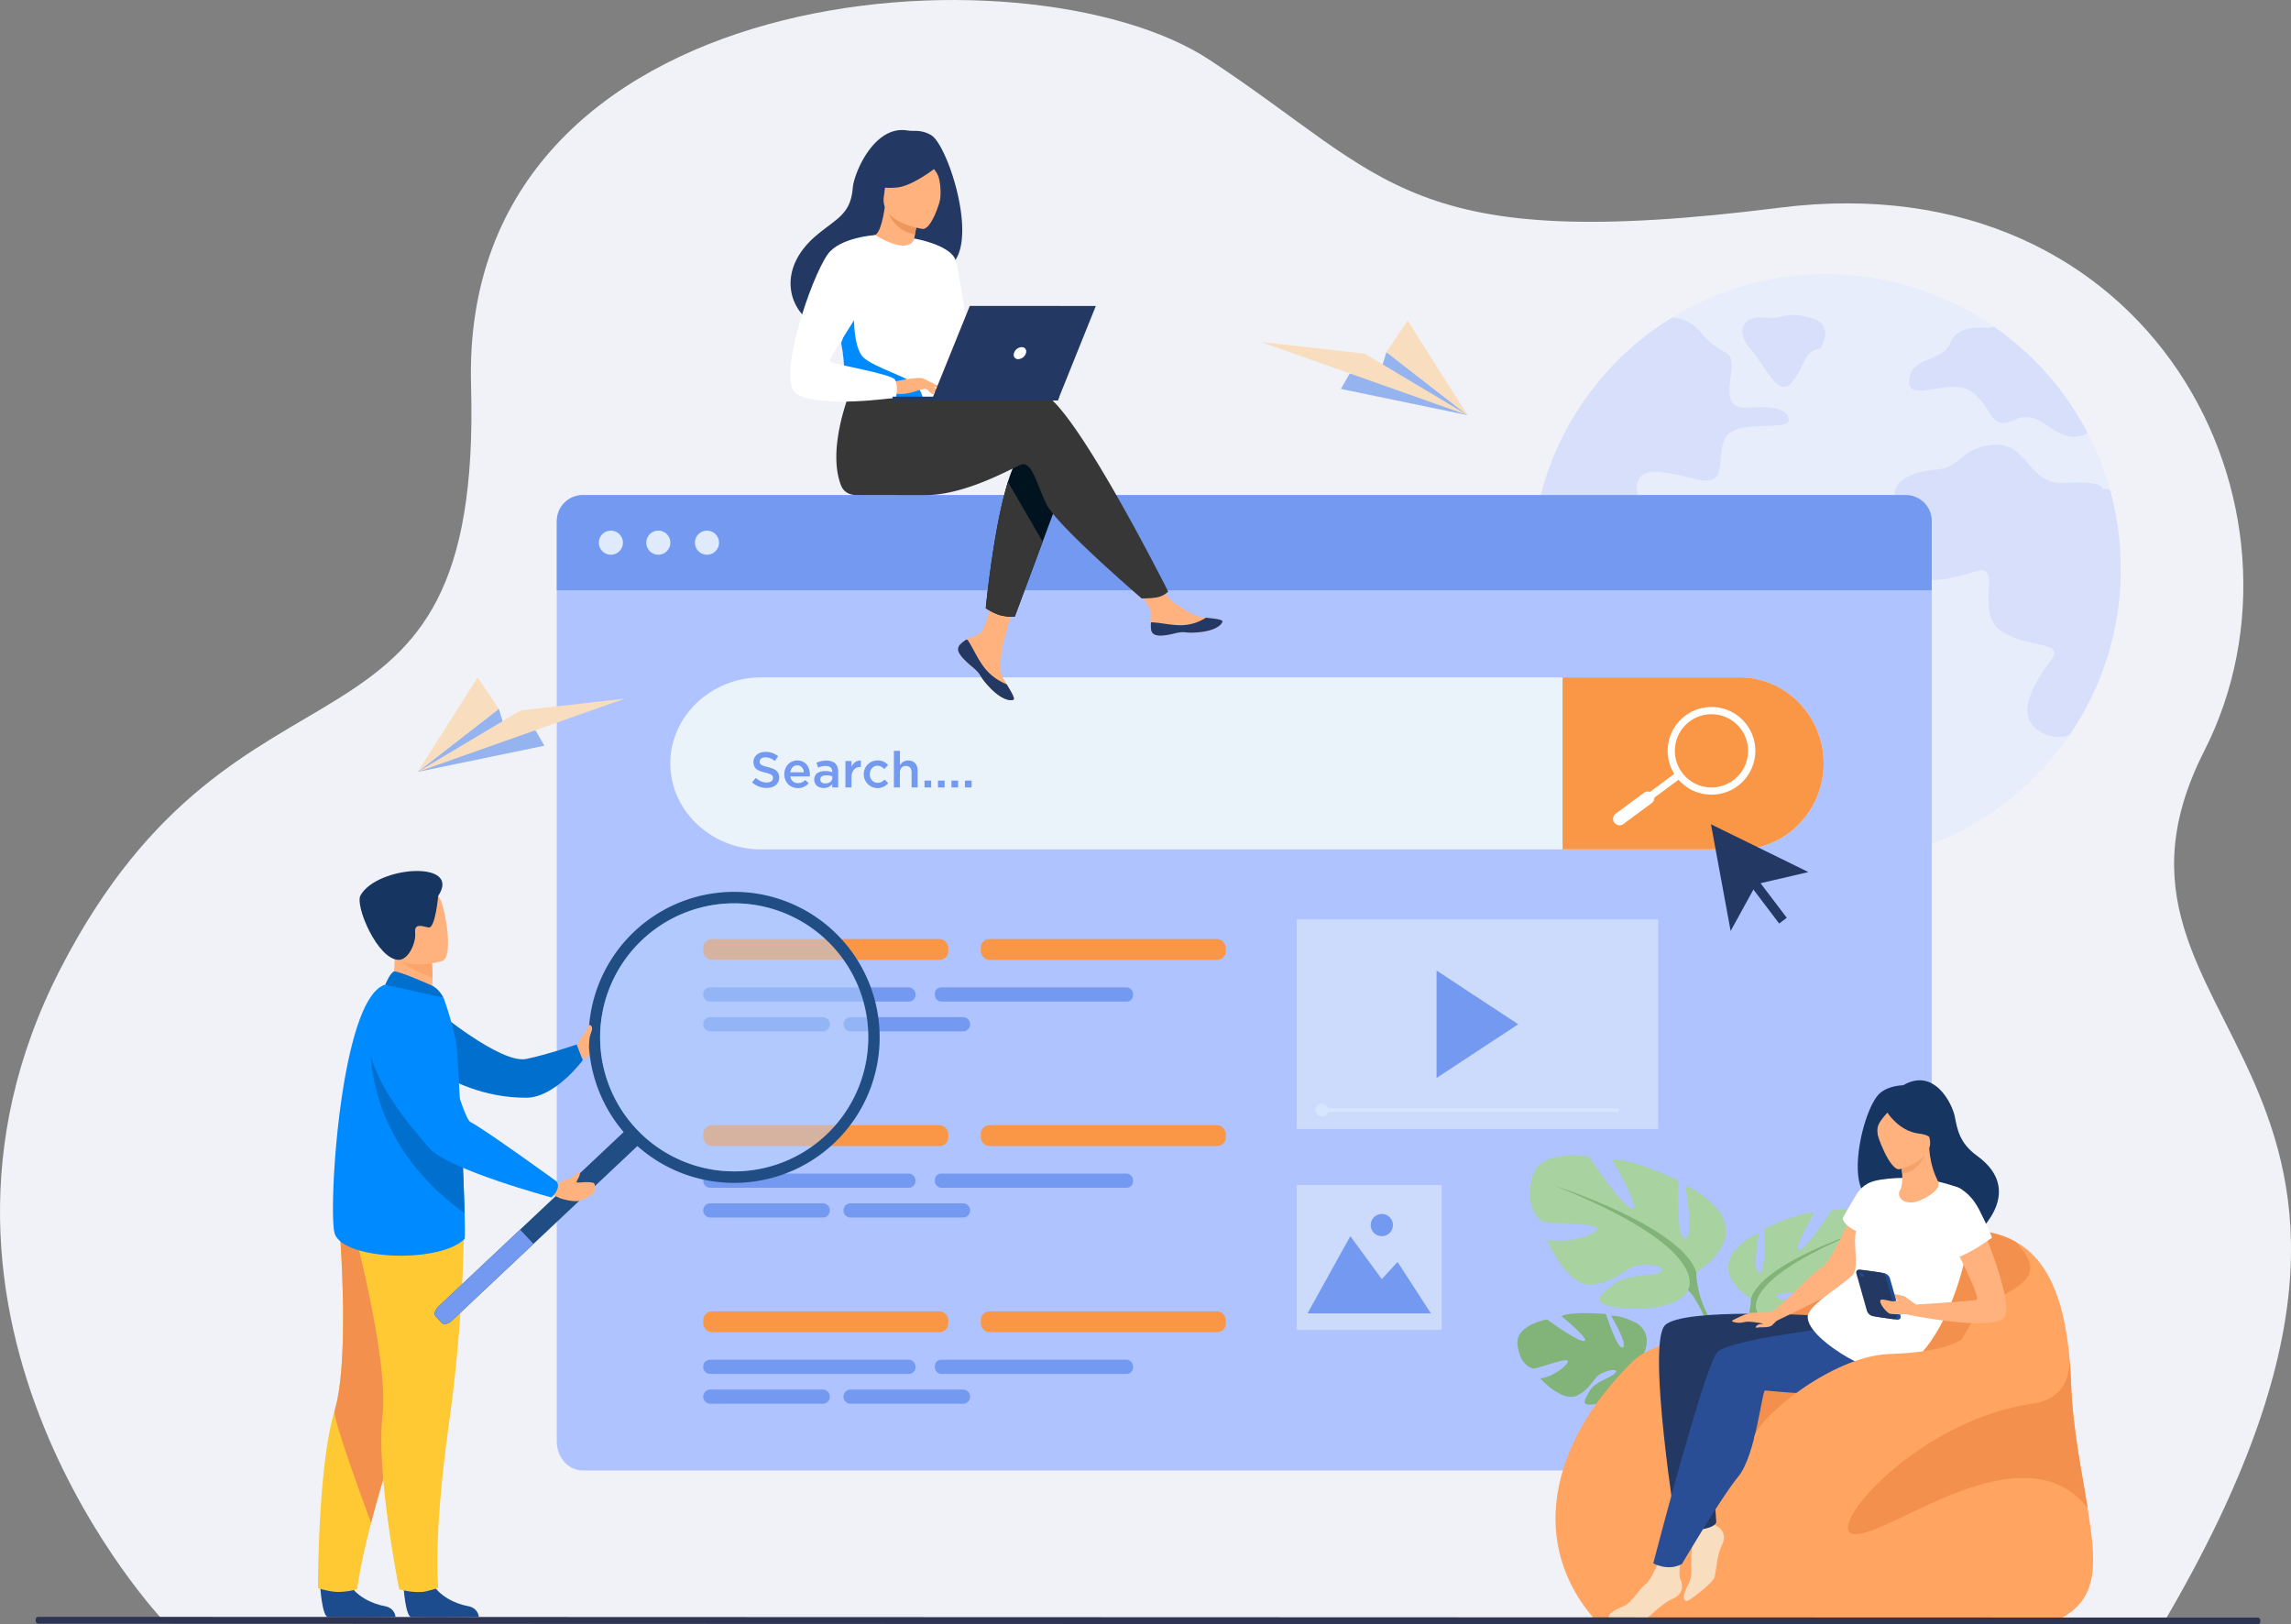 <svg id="_лой_1" data-name="‘лой_1" xmlns="http://www.w3.org/2000/svg" viewBox="0 0 2408.13 1707.29"><rect x="0" y="0" width="2408.13" height="1707.29" fill="#808080" stroke="none"/><defs><style>.cls-1{fill:#f1f2f7;}.cls-2{opacity:0.4;}.cls-3{fill:#d7e5ff;}.cls-4{fill:#aec3ff;}.cls-5{fill:#739af0;}.cls-6{fill:#dfebfd;}.cls-7,.cls-8{fill:#ebf3fa;}.cls-24,.cls-7{opacity:0.5;}.cls-9{fill:#f99746;}.cls-10{fill:#fff;}.cls-11{fill:#ffb27d;}.cls-12{fill:#233862;}.cls-13{fill:#00131f;}.cls-14{fill:#363736;}.cls-15{fill:#ed975d;}.cls-16{fill:#008aff;}.cls-17{fill:#006fce;}.cls-18{fill:#1c4b8e;}.cls-19{fill:#ffc933;}.cls-20{fill:#f4904d;}.cls-21{fill:#fca56b;}.cls-22{fill:#163560;}.cls-23{fill:#1f4d84;}.cls-25{fill:#b3cff9;}.cls-26{fill:#82b378;}.cls-27{fill:#a8d29f;}.cls-28{fill:#ffa561;}.cls-29{fill:#f9ddbf;}.cls-30{fill:#2a4e96;}.cls-31{fill:#f4a269;}.cls-32{fill:#1f4a91;}.cls-33{fill:#2e3552;}.cls-34{fill:#95b3ef;}</style></defs><title>SEO</title><path class="cls-1" d="M354.73,1822.58s-297.79-314.37-108.14-684,444.12-183.65,431.95-614S1264.09,57.4,1454.3,182.25s207,205.26,599.76,155.67,575.44,316.71,446.36,570.87c-150.77,296.86,303.39,325.62-41.7,914.53Z" transform="translate(-183.41 -119.63)"/><g class="cls-2"><path class="cls-3" d="M2412.54,717.56a311.88,311.88,0,0,1-5,55.79,308,308,0,0,1-48.88,118.82c-55.77,81.57-149.54,135.1-255.81,135.1-126.42,0-235.15-75.73-283.27-184.32a305.5,305.5,0,0,1-15.78-44.54,312,312,0,0,1-3.64-146.75c0-.25.1-.48.15-.73a310.39,310.39,0,0,1,120.89-184.24c6.36-4.62,12.93-9,19.65-13.13a308,308,0,0,1,162-45.72q11.8,0,23.4.88a307.82,307.82,0,0,1,153.39,54.52h0A310.76,310.76,0,0,1,2364.6,552q7.11,11.24,13.29,23.1a308.48,308.48,0,0,1,34.65,142.51Z" transform="translate(-183.41 -119.63)"/><path class="cls-4" d="M1997.61,578.92c-12.36,19.58,5.16,53.57-31.91,44.3s-59.74-13.4-61.8,7.2,27.81,20.6,27.81,42.23-13.4,28.78-34,18.51-26.52-25.21-50.47-15.94-37.85,3.09-43.26-15.45a26.92,26.92,0,0,0-3.84-8.11c0-.25.1-.48.15-.73a310.39,310.39,0,0,1,120.89-184.24c6.36-4.62,12.93-9,19.65-13.13,9.65.35,21.2,4,31,16.19,21.62,26.79,36,13.39,30.89,44.29s3.09,35,20.6,34,38.11-1,40.16,12.36S2010,559.35,1997.61,578.92Z" transform="translate(-183.41 -119.63)"/><path class="cls-4" d="M2125.84,764.31s-27.29,8.75-34.5-10.3,1-23.17-23.17-28.84-26.27-22.14-41.72-20.08-7.72,8.24-25.74,21.63-34.51,7.21-34,31.92,27.29,28.59,32.7,44.81-3.86,23.17,7.72,35.53,33.22,6.95,23.18,23.94-25.49,30.13-17.77,56.39,2.32,27.81,15.45,46.35,38.62,24.72,42.48,12.36-17.76-28.58-10.81-40.94,18.54-3.86,23.17-22.4,23.43-18.54,25-31.41-22.66-32.45-13.39-40.69,27.81,14.94,42.23-5.66,4.63-37.08,19.56-56.65S2136.14,753,2125.84,764.31Z" transform="translate(-183.41 -119.63)"/><path class="cls-4" d="M2412.54,717.56a311.88,311.88,0,0,1-5,55.79,308,308,0,0,1-48.88,118.82,35.39,35.39,0,0,1-24.76-.67c-38.62-15.45-10-57.16,5.41-78s-24-11.58-52.53-30.89,3.09-71.07-26.26-62.57-64.89,19.31-81.88-9.27,15.45-33.22.77-57.16,8.5-37.85,37.85-40.17,25.49-23.17,61.8-26.26,35.53,43.26,75.7,40.17,38.36,6.18,38.36,6.18a18.59,18.59,0,0,1,8.38,1.76A310.18,310.18,0,0,1,2412.54,717.56Z" transform="translate(-183.41 -119.63)"/><path class="cls-4" d="M2377.89,575.05c-33.4,16.25-46.81-27.95-75.36-14.66-28.78,13.39-23.75-12.36-46.4-28.85s-68,13.4-65.92-12.36,36.05-18.54,43.26-39.13,40.17-15.45,40.17-15.45a22.55,22.55,0,0,1,6-1.36h0A310.76,310.76,0,0,1,2364.6,552Q2371.71,563.19,2377.89,575.05Z" transform="translate(-183.41 -119.63)"/><path class="cls-4" d="M2096.49,486.23s17.51-25.26-10.3-32.72-27.29,2.31-48.92,0-30.13,14.44-13.91,32.72,29.36,53.36,44,34.66S2079.24,488,2096.49,486.23Z" transform="translate(-183.41 -119.63)"/></g><path class="cls-4" d="M2213.92,670.58v964c0,16.86-12.17,30.54-27.19,30.54H795.83c-15,0-27.18-13.68-27.18-30.54v-964c0-16.88,12.17-30.55,27.18-30.55h1390.9C2201.75,640,2213.92,653.7,2213.92,670.58Z" transform="translate(-183.41 -119.63)"/><path class="cls-5" d="M2213.92,667.22V740H768.65V667.22A27.18,27.18,0,0,1,795.83,640h1390.9A27.18,27.18,0,0,1,2213.92,667.22Z" transform="translate(-183.41 -119.63)"/><path class="cls-6" d="M812.86,690a12.66,12.66,0,1,1,12.65,12.66A12.65,12.65,0,0,1,812.86,690Z" transform="translate(-183.41 -119.63)"/><path class="cls-6" d="M862.73,690a12.66,12.66,0,1,1,12.66,12.66A12.66,12.66,0,0,1,862.73,690Z" transform="translate(-183.41 -119.63)"/><path class="cls-6" d="M913.86,690a12.66,12.66,0,1,1,12.66,12.66A12.66,12.66,0,0,1,913.86,690Z" transform="translate(-183.41 -119.63)"/><rect class="cls-7" x="1362.9" y="1245.41" width="152.43" height="152.43"/><polygon class="cls-5" points="1374.35 1380.43 1419.37 1299.26 1452.48 1344.41 1469.01 1326.34 1504.04 1380.43 1374.35 1380.43"/><path class="cls-5" d="M1624.24,1407.23a11.65,11.65,0,1,1,11.65,11.65A11.66,11.66,0,0,1,1624.24,1407.23Z" transform="translate(-183.41 -119.63)"/><rect class="cls-7" x="1362.9" y="966.38" width="380.06" height="220.29"/><polygon class="cls-5" points="1510.04 1020.09 1510.04 1132.96 1595.81 1076.53 1510.04 1020.09"/><path class="cls-8" d="M2100.25,922a91.2,91.2,0,0,1-25.93,63.85,87,87,0,0,1-62.35,26.54H983.49C931,1012.38,888,971.71,888,922c0-24.85,10.73-47.45,28-63.83a97.83,97.83,0,0,1,67.41-26.55H2012C2060.53,831.61,2100.25,872.28,2100.25,922Z" transform="translate(-183.41 -119.63)"/><path class="cls-9" d="M2100.25,922a91.2,91.2,0,0,1-25.93,63.85,87,87,0,0,1-62.35,26.54H1825.86V831.61H2012C2060.53,831.61,2100.25,872.28,2100.25,922Z" transform="translate(-183.41 -119.63)"/><path class="cls-10" d="M1982.46,954.85a47.33,47.33,0,0,1-6.9-.51A46.07,46.07,0,0,1,1955,871.75h0a46.07,46.07,0,1,1,27.51,83.1Zm-23-77a38.48,38.48,0,1,0,53.82,8,38.52,38.52,0,0,0-53.82-8Z" transform="translate(-183.41 -119.63)"/><rect class="cls-10" x="1919.33" y="921.2" width="7.59" height="62.87" transform="translate(1361.27 -1279.5) rotate(53.49)"/><path class="cls-10" d="M1880.3,984.33h0a6.77,6.77,0,0,1,1.41-9.47l29.76-22a6.77,6.77,0,0,1,9.48,1.41h0a6.78,6.78,0,0,1-1.42,9.48l-29.75,22A6.78,6.78,0,0,1,1880.3,984.33Z" transform="translate(-183.41 -119.63)"/><path class="cls-11" d="M1192.25,797.43a6.86,6.86,0,0,0-1.23,7.36.06.06,0,0,0,0,0c1.78,4.91,7.65,10.39,14.46,15.87.87.7,1.65,1.34,2.32,1.93l.52.47.4.36c6.36,5.86,4,7.21,15.38,19.1,13,13.55,22,13.8,24.53,12.57,2.16-1-2.22-8.24-7.08-16.32l-.7-1.18c-.65-1.07-1.29-2.16-1.93-3.24-5.69-9.72-4.23-14.28-2.87-28.75,1.1-11.75,18.31-65.66,18.31-65.66l-25-4.31s-7.53,42.93-15.81,49.54c-4.43,3.52-9.38,3.56-13.64,6.18l-.88.55A32.8,32.8,0,0,0,1192.25,797.43Z" transform="translate(-183.41 -119.63)"/><path class="cls-12" d="M1192.25,797.43a6.86,6.86,0,0,0-1.23,7.36.06.06,0,0,0,0,0c2.18,4.9,7.9,10.36,14.48,15.82.87.71,1.62,1.37,2.3,2l.52.47.4.36c6.36,5.86,4,7.21,15.38,19.1,13,13.55,22,13.8,24.53,12.57,2.16-1-2.22-8.24-7.08-16.32a55.57,55.57,0,0,1-23.2-17.11c-7.55-9.64-12.68-21.93-17.82-29.48l-1.46-.28A32.8,32.8,0,0,0,1192.25,797.43Z" transform="translate(-183.41 -119.63)"/><path class="cls-11" d="M1393.46,781.91c1.54,7.71,12.52,6.43,24.79,3.43s9.35.57,26.81-1.36,22.75-8.43,23.28-11c.48-2.3-8.15-3.11-17.4-4.18l-3.5-.42c-10.45-1.32-18.09-8.06-27.58-13.6-9-5.25-22.39-26.62-22.39-26.62l-24,1.89s12.56,19.09,17.42,27.39c2.85,4.88,2.7,11.33,2.34,16.31A31.21,31.21,0,0,0,1393.46,781.91Z" transform="translate(-183.41 -119.63)"/><path class="cls-12" d="M1418.25,785.34c12.27-3,9.35.57,26.81-1.36s22.75-8.43,23.28-11c.48-2.3-8.15-3.11-17.4-4.18l-.08.17a49.3,49.3,0,0,1-25,7.77c-11.84.28-24.39-3.12-32.57-3a31.21,31.21,0,0,0,.18,8.19C1395,789.62,1406,788.34,1418.25,785.34Z" transform="translate(-183.41 -119.63)"/><path class="cls-13" d="M1301.76,628.79,1279.36,689l-29.25,78.63a47.31,47.31,0,0,1-15.52-1.43c-7-2-15-7.31-15-7.31s8.14-84.43,23.3-132.9c3.88-12.44,8.23-22.5,13-28.16C1279.38,570.12,1301.76,628.79,1301.76,628.79Z" transform="translate(-183.41 -119.63)"/><path class="cls-14" d="M1279,533.13c-12.74-4.11-46-.08-82,6.44a24.48,24.48,0,0,1-25.25-11.41h0L1081,521s-30,66.39-13.59,108.71c2.41,6.21,7.7,10.1,15.86,10.23h0s54.83.1,72.37.1c45.12,0,95.51-31,102-32.29,10.67-2.13,14.93,19.21,25.59,41.61s100.23,99.24,100.23,99.24,13.77.14,19.46-2c6.12-2.29,8.36-5.27,8.36-5.27S1312.1,543.81,1279,533.13Z" transform="translate(-183.41 -119.63)"/><path class="cls-12" d="M1162.2,261.69a32.15,32.15,0,0,0-17.33-4.52,47.84,47.84,0,0,1-8.37-.51c-34.63-5.09-55.5,45.21-56.73,60.41-2.25,27.9-17,32.15-37.8,49.62-41.68,35-29.47,75.75-6.7,90.89,13.67,9.08,37.77,0,37.77,0,.34.24,65.9-36.62,98.22-54.4C1219.7,396.32,1181.66,273.28,1162.2,261.69Z" transform="translate(-183.41 -119.63)"/><path class="cls-11" d="M1144.18,388c.15.09-15.9,5.56-26.62.81-10.09-4.47-17.73-21.07-17.58-21.08,4.59-.21,9.63-4.22,13.52-30.55l2,.7,32.86,11.84s-2.39,10.54-3.93,20.58C1143.09,378.77,1142.39,386.84,1144.18,388Z" transform="translate(-183.41 -119.63)"/><path class="cls-15" d="M1148.32,349.76s-1.32,5.69-3.23,16.31c-18.88-3.4-27-17.94-29.63-28.15Z" transform="translate(-183.41 -119.63)"/><path class="cls-11" d="M1153.21,360.23s-45-6.06-40.77-34,1.23-47.54,30.11-44.86,32.85,14.18,33.72,23.85S1165,361.08,1153.21,360.23Z" transform="translate(-183.41 -119.63)"/><path class="cls-12" d="M1174.63,289.9s-28.79,24.8-48.37,26.79-27-4.29-27-4.29a76.5,76.5,0,0,0,18.49-25,13.79,13.79,0,0,1,11.36-8.11C1143.1,278.05,1169.6,277.5,1174.63,289.9Z" transform="translate(-183.41 -119.63)"/><path class="cls-12" d="M1156.64,287.68s9.63,9.31,12.66,16.22c2.92,6.66,3.79,22.6,1.46,28.93,0,0,15-29.17,6.52-43.34C1168.28,274.45,1156.64,287.68,1156.64,287.68Z" transform="translate(-183.41 -119.63)"/><path class="cls-10" d="M1182,454.29c-1.39,91-.4,72-10.36,80.63-2.4,2.08-9.14,3.31-18,3.9-27.91,1.84-77-2.78-78.83-7.93-6.43-17.85-1.88-23.4-7.25-50.72-.55-2.91-1.25-6.05-2.06-9.48-4.47-18.76-8.83-25.15,7.07-55.29,14.42-27.31,29.39-49.47,30.74-48.67,38,22.58,41.08,3.62,41.08,3.62S1182.7,409.89,1182,454.29Z" transform="translate(-183.41 -119.63)"/><path class="cls-14" d="M1279.36,689l-29.25,78.63a47.31,47.31,0,0,1-15.52-1.43c-7-2-15-7.31-15-7.31s8.14-84.43,23.3-132.9Z" transform="translate(-183.41 -119.63)"/><path class="cls-10" d="M1144.39,370.34s39.11,6.65,43.7,23.49,19.67,119.06,19.67,119.06-11,10.77-20.22,1.58-28.87-95.65-28.87-95.65Z" transform="translate(-183.41 -119.63)"/><path class="cls-16" d="M1153.64,538.82c-27.91,1.84-77-2.78-78.83-7.93-6.43-17.85-1.88-23.4-7.25-50.72l13.48-37.9s-2.24,42.21,10.2,53.32,51,21.44,57,30.72C1151.17,530.77,1153.09,535.23,1153.64,538.82Z" transform="translate(-183.41 -119.63)"/><path class="cls-11" d="M1121.67,521.05s27.54-6.12,32-3.67,15.3,11.34,16.66,14.44-9.89-2.35-13.55-3.34c-2.37-.63-8.61,1.53-11.7,2.56-13,4.33-21,2.1-21,2.1Z" transform="translate(-183.41 -119.63)"/><path class="cls-10" d="M1103.29,366.71s-37,2.27-49.78,20.11c-18,25.13-53.8,132.2-33.32,146.49,23.06,16.09,105,4.25,105,4.25s2.73-12.75-1.06-18.91-65.42-16.14-68.27-19,35.58-55.46,35.58-64S1103.29,366.71,1103.29,366.71Z" transform="translate(-183.41 -119.63)"/><path class="cls-11" d="M1155,525s5.77,7.44,7.66,8.33a5.64,5.64,0,0,0,3.11.67l-3.88-7Z" transform="translate(-183.41 -119.63)"/><path class="cls-11" d="M1153.65,517.38l16.77,8.15a3,3,0,0,1-2.78,1.07c-2.06-.1-7.27-2-7.27-2Z" transform="translate(-183.41 -119.63)"/><polygon class="cls-12" points="1113.46 416.95 938.25 416.89 938.25 420.75 1111.91 420.81 1113.46 416.95"/><polygon class="cls-12" points="979.22 420.77 1111.91 420.81 1151.85 321.58 1019.38 321.53 979.22 420.77"/><path class="cls-10" d="M1261.84,490.8c1-3.49-1-6.32-4.5-6.32a9.05,9.05,0,0,0-8.13,6.32c-1,3.49,1,6.32,4.5,6.32A9.05,9.05,0,0,0,1261.84,490.8Z" transform="translate(-183.41 -119.63)"/><rect class="cls-9" x="739.18" y="986.97" width="257.62" height="21.86" rx="9.03" ry="9.03"/><path class="cls-5" d="M1048.26,1203.61H930.05a7.46,7.46,0,0,1-7.46-7.46h0a7.46,7.46,0,0,1,7.46-7.46h118.21a7.46,7.46,0,0,1,7.45,7.46h0A7.46,7.46,0,0,1,1048.26,1203.61Z" transform="translate(-183.41 -119.63)"/><rect class="cls-5" x="739.18" y="1037.79" width="223.11" height="14.92" rx="6.94" ry="6.94"/><rect class="cls-5" x="982.63" y="1037.79" width="208.34" height="14.92" rx="6.71" ry="6.71"/><path class="cls-5" d="M1195.69,1203.61h-118.2a7.46,7.46,0,0,1-7.46-7.46h0a7.46,7.46,0,0,1,7.46-7.46h118.2a7.46,7.46,0,0,1,7.46,7.46h0A7.46,7.46,0,0,1,1195.69,1203.61Z" transform="translate(-183.41 -119.63)"/><rect class="cls-9" x="1030.9" y="986.97" width="257.62" height="21.86" rx="9.03" ry="9.03"/><rect class="cls-9" x="739.18" y="1378.31" width="257.62" height="21.86" rx="9.03" ry="9.03"/><path class="cls-5" d="M1048.26,1595H930.05a7.46,7.46,0,0,1-7.46-7.45h0a7.46,7.46,0,0,1,7.46-7.46h118.21a7.46,7.46,0,0,1,7.45,7.46h0A7.46,7.46,0,0,1,1048.26,1595Z" transform="translate(-183.41 -119.63)"/><rect class="cls-5" x="739.18" y="1429.13" width="223.11" height="14.92" rx="6.94" ry="6.94"/><rect class="cls-5" x="982.63" y="1429.13" width="208.34" height="14.92" rx="6.71" ry="6.71"/><path class="cls-5" d="M1195.69,1595h-118.2a7.46,7.46,0,0,1-7.46-7.45h0a7.46,7.46,0,0,1,7.46-7.46h118.2a7.46,7.46,0,0,1,7.46,7.46h0A7.46,7.46,0,0,1,1195.69,1595Z" transform="translate(-183.41 -119.63)"/><rect class="cls-9" x="1030.9" y="1378.31" width="257.62" height="21.86" rx="9.03" ry="9.03"/><rect class="cls-9" x="739.18" y="1182.64" width="257.62" height="21.86" rx="9.03" ry="9.03"/><path class="cls-5" d="M1048.26,1399.28H930.05a7.46,7.46,0,0,1-7.46-7.46h0a7.46,7.46,0,0,1,7.46-7.45h118.21a7.46,7.46,0,0,1,7.45,7.45h0A7.46,7.46,0,0,1,1048.26,1399.28Z" transform="translate(-183.41 -119.63)"/><rect class="cls-5" x="739.18" y="1233.46" width="223.11" height="14.92" rx="6.94" ry="6.94"/><rect class="cls-5" x="982.63" y="1233.46" width="208.34" height="14.92" rx="6.71" ry="6.71"/><path class="cls-5" d="M1195.69,1399.28h-118.2a7.46,7.46,0,0,1-7.46-7.46h0a7.46,7.46,0,0,1,7.46-7.45h118.2a7.46,7.46,0,0,1,7.46,7.45h0A7.46,7.46,0,0,1,1195.69,1399.28Z" transform="translate(-183.41 -119.63)"/><rect class="cls-9" x="1030.9" y="1182.64" width="257.62" height="21.86" rx="9.03" ry="9.03"/><path class="cls-11" d="M790.09,1218.88s2.7-6.08,4.45-9,9.23-11.3,10.5-9.39,6.36,14.75,3.66,18.35.17,9.85-13.27,13.64Z" transform="translate(-183.41 -119.63)"/><path class="cls-17" d="M640.66,1180.51s68.84,57.46,95.68,52.14c21-4.16,53.19-15.2,53.19-15.2l6.45,16.47s-28.89,39.19-59,39.44c-47.07.41-81.85-20.38-81.85-20.38Z" transform="translate(-183.41 -119.63)"/><path class="cls-18" d="M519.94,1786.57s2,32.24,8.24,32.7c.83.06,31.63.06,31.63.06l39.32-.23s-.26-9.47-11.76-11.47-30.73-10.08-37.69-25.27C542.36,1766.38,519.94,1786.57,519.94,1786.57Z" transform="translate(-183.41 -119.63)"/><path class="cls-19" d="M517.68,1788.81s12,4,21.28,4a78,78,0,0,0,19.87-2.84s2.25-21.76,14.63-69.71c6.5-25.13,15.77-57.44,29-97.59,36.47-111,47.56-175.9,48.57-182,0-.33.08-.49.08-.49l-.12-.05-112.13-49.23s13.86,152.94-3.82,211.65a246.25,246.25,0,0,0-6.42,28.12C517.42,1694.4,517.68,1788.81,517.68,1788.81Z" transform="translate(-183.41 -119.63)"/><path class="cls-20" d="M573.46,1720.26c6.5-25.13,15.77-57.44,29-97.59,36.47-111,47.56-175.9,48.57-182,0-.19,0-.36,0-.54l-112.13-49.23s13.86,152.94-3.82,211.65C532.52,1610.71,573.46,1720.26,573.46,1720.26Z" transform="translate(-183.41 -119.63)"/><path class="cls-18" d="M607.52,1786.57s2,32.24,8.23,32.7c.83.06,31.63.06,31.63.06l39.32-.23s-.26-9.47-11.75-11.47-30.73-10.08-37.69-25.27C629.93,1766.38,607.52,1786.57,607.52,1786.57Z" transform="translate(-183.41 -119.63)"/><path class="cls-19" d="M671.09,1394.46s1.45,99.11-15.69,220.8-11.34,173.34-11.34,173.34-11.78,3.82-16.54,4.21c-12.11,1-24.53-2.84-24.53-2.84s-24.54-121.73-17.51-182.64-33.61-209-33.61-209Z" transform="translate(-183.41 -119.63)"/><path class="cls-11" d="M591.58,1162.53l21.89,14.35,19.93-5.63c3.65-5.2,4.61-15.23,4.67-23.91a148.42,148.42,0,0,0-.79-15.91l-29.52-13-11-4.85c0,.17.86,9,1,10.34C599.77,1146.89,591.58,1162.53,591.58,1162.53Z" transform="translate(-183.41 -119.63)"/><path class="cls-16" d="M671.59,1422c-27.24,26.31-130.34,21.88-136.7-7.1s6.93-246.69,53.47-260.37c9.65-2.84,61.28,13.85,61.28,13.85a327.15,327.15,0,0,1,13.41,48.17c1,5.25,4,60.89,6.3,112.94,1,24.34,1.94,47.91,2.39,65.16C672.16,1410.82,672.18,1421.44,671.59,1422Z" transform="translate(-183.41 -119.63)"/><path class="cls-21" d="M599.92,1124.29c6,10.13,27,19,38.15,23a148.42,148.42,0,0,0-.79-15.91l-29.52-13C601.23,1118.31,597.25,1119.76,599.92,1124.29Z" transform="translate(-183.41 -119.63)"/><path class="cls-11" d="M648.42,1129.63s-47.58,14.84-56.36-14.93-20.85-47.91,9.16-58.64,39.29-1.13,44.64,8.1S660.57,1125,648.42,1129.63Z" transform="translate(-183.41 -119.63)"/><path class="cls-22" d="M644,1061.29s-3,34.64-10.2,33.14-15-4.72-14,5.72-7,28.35-17.3,28.3c-22.16-.09-46.23-56.94-40.17-67.73C579.82,1029.62,669.28,1023.34,644,1061.29Z" transform="translate(-183.41 -119.63)"/><path class="cls-17" d="M637,1155.29c-.61-.26-35.42-15.87-39.49-14.53s-9.14,13.78-9.14,13.78l61.28,13.86S644.82,1158.59,637,1155.29Z" transform="translate(-183.41 -119.63)"/><path class="cls-23" d="M853.67,1323.9l-195.1,183.7c-3.82,3.6-8.65,4.74-10.72,2.55l-6.58-7c-2.07-2.2-.64-6.94,3.19-10.54l195.1-183.7c3.83-3.6,8.65-4.74,10.72-2.55l6.58,7C858.93,1315.56,857.5,1320.3,853.67,1323.9Z" transform="translate(-183.41 -119.63)"/><path class="cls-5" d="M744.19,1427l-85.62,80.61c-3.82,3.6-8.65,4.74-10.72,2.55l-6.58-7c-2.07-2.2-.64-6.94,3.19-10.54L730.07,1412Z" transform="translate(-183.41 -119.63)"/><path class="cls-23" d="M808.83,1254.55a152.93,152.93,0,1,0,253.47-153.68c-.79-.78-1.59-1.56-2.4-2.32a152.93,152.93,0,0,0-251.07,156Zm43.71-141.14a140.86,140.86,0,1,1,6.07,199.1A140.66,140.66,0,0,1,852.54,1113.41Z" transform="translate(-183.41 -119.63)"/><g class="cls-24"><path class="cls-25" d="M1057.7,1306.43a140.86,140.86,0,1,1-6.07-199.09A140.31,140.31,0,0,1,1057.7,1306.43Z" transform="translate(-183.41 -119.63)"/></g><path class="cls-17" d="M671.74,1394.66c-107.5-76.6-98.56-178.83-98.56-178.83,39.29,22.17,78.28,71.17,96.17,113.67C670.4,1353.84,671.29,1377.41,671.74,1394.66Z" transform="translate(-183.41 -119.63)"/><path class="cls-11" d="M777.84,1359.78c7.59-1.75,12.68-7.49,13.74-8.49,0,0,3.23.22-.54,7.12-.31.58-1,2.06-1.54,3.11a.67.67,0,0,0,.57,1c4.37.33,8.77-1.4,17.2.36,1.16.24,1.5,3,1.45,4.21-.07,2,.07,4.27-2.26,7.35-1.36,1.79-5.15,3.72-13.59,7.11-3.21,1.29-12.4.32-21-2.64l-6.88-3.19,2.14-12.79,1.73.36C771.58,1363.83,775,1360.48,777.84,1359.78Z" transform="translate(-183.41 -119.63)"/><path class="cls-16" d="M606.54,1168.4s-96.6,18.39,28.42,158.27c20,22.37,128,51.5,128,51.5s11-9.32,5.44-16.87c0,0-74.38-54-90.74-62.59-7.37-3.87-28.58-86.21-40.58-106S606.54,1168.4,606.54,1168.4Z" transform="translate(-183.41 -119.63)"/><path class="cls-11" d="M792.71,1220.57s3.16-6,3.78-9.22,4.59-12.47,6.23-14.11c.66-.66,2.82.19,3.08,3,.11,1.22-.49,3.45-1.55,6.11-1.73,4.32-1.45,10.18-2,12.14C800.7,1223.36,792.71,1220.57,792.71,1220.57Z" transform="translate(-183.41 -119.63)"/><polygon class="cls-12" points="1900.84 916.57 1846.15 929.3 1819.11 978.51 1798.46 866.37 1900.84 916.57"/><rect class="cls-12" x="2035.06" y="1035.27" width="10" height="57.84" transform="translate(-412.06 1328.37) rotate(-37.15)"/><path class="cls-26" d="M1903.93,1554.49s22.61-26.55,1.26-43.29c0,0-15.58-9.37-28.26-8.57,0,0,18.06,30.08,12.26,33.1s-17.72-35-17.72-35-35.4-3.32-46.77,2.19c0,0,30.34,24.67,24,26.16s-39.13-22.71-39.13-22.71-32.93,5.71-31.11,25.81,13.19,26.26,18.18,25.71,34.14-11.79,34.79-7.7-16.88,17.5-29.18,18.16c0,0,23.31,25.54,38.72,18.1s16.69-19.16,26.3-23.59,17.82-4.44,13.86.06-21.35,8.9-26.83,18.66-10.38,16.33,5.58,13.87,41.88-14.22,43-27.6Z" transform="translate(-183.41 -119.63)"/><path class="cls-26" d="M1794.62,1532.7s89.47-3.74,109.31,21.79c0,0,4.41,13.08,17.89,25l2.12,5.71s-15.56-16.3-21.11-17.27C1902.83,1567.88,1911.41,1536.15,1794.62,1532.7Z" transform="translate(-183.41 -119.63)"/><path class="cls-26" d="M1921.82,1579.44s19.26,14.14,20.67,39.52l-3.49.32s-6.21-26.22-17.33-36.45S1921.82,1579.44,1921.82,1579.44Z" transform="translate(-183.41 -119.63)"/><path class="cls-27" d="M2023.9,1484.47s-36.17-20.1-19.41-47.59c0,0,13.43-16.89,27.85-21.27,0,0-7.57,40.94.14,41.88s5.15-46.23,5.15-46.23,38-18.41,52.89-17c0,0-23.46,40-15.76,39s34-41.51,34-41.51,39-7.34,45.29,15.74-3.74,34.67-9.51,36.13-42.83,1.1-41.85,5.91,26,12.43,40,8.06c0,0-15.28,38.07-35.5,36.21s-26.52-14.36-39-15.28-21.65,2.48-15.38,5.83,27.44,1,37.57,9.57,18.34,13.83-.42,17.74-52.46,1.61-59.25-12.8Z" transform="translate(-183.41 -119.63)"/><path class="cls-26" d="M2136.31,1414.8s-101,33-112.41,69.67c0,0,.53,16.36-9.52,35.16l0,7.22s10.51-24.58,16.27-28C2030.68,1498.89,2008,1467.19,2136.31,1414.8Z" transform="translate(-183.41 -119.63)"/><path class="cls-26" d="M2014.38,1519.63s-15.51,23.72-6.53,52.51l4-1.09s-4-31.72,4.12-47.71S2014.38,1519.63,2014.38,1519.63Z" transform="translate(-183.41 -119.63)"/><path class="cls-27" d="M1966.38,1456.77s47.5-26.8,25.18-62.89c0,0-17.84-22.16-36.89-27.8,0,0,10.32,53.89.18,55.19s-7.18-60.88-7.18-60.88-50.2-24-69.86-22c0,0,31.26,52.56,21.1,51.33s-45.22-54.42-45.22-54.42-51.42-9.36-59.57,21.12,5.22,45.67,12.84,47.55,56.47,1.09,55.22,7.44-34.21,16.6-52.63,10.95c0,0,20.46,50.06,47.1,47.44s34.84-19.15,51.33-20.47,28.56,3.08,20.33,7.55-36.16,1.57-49.45,12.94-24,18.38.71,23.38,69.16,1.68,78-17.38Z" transform="translate(-183.41 -119.63)"/><path class="cls-26" d="M1817.62,1365.88s133.38,42.72,148.76,90.89c0,0-.57,21.57,12.83,46.28l0,9.51s-14.06-32.31-21.68-36.73C1957.56,1475.83,1987.24,1433.86,1817.62,1365.88Z" transform="translate(-183.41 -119.63)"/><path class="cls-26" d="M1979.21,1503.05s20.65,31.13,9.06,69.15l-5.29-1.4s5-41.85-5.82-62.86S1979.21,1503.05,1979.21,1503.05Z" transform="translate(-183.41 -119.63)"/><path class="cls-28" d="M2347.36,1821.74H1859.67c-68-77.78-50-182.85,40.21-271.47,11.35-11.14,33.12-19,56.59-24.62,43.27-10.27,92.33-12.64,92.71-12.84.14-.06,25.93-21,41.44-39.75,48.2-58.35,89.2-53.34,89.2-53.34,49.13-9.56,91-12.36,122.11,4.93v0c28.78,16,48.27,49.35,55.56,110.57q2.07,17.35,2.82,37.79c1.78,49.68,11.57,93.88,17.39,131.3h0C2386.13,1758.54,2392.09,1799.76,2347.36,1821.74Z" transform="translate(-183.41 -119.63)"/><path class="cls-20" d="M2277.58,1487.06c-29.81,16.24-33.11,69.73-79.76,83.55S2072,1583.17,2027,1631.9c-43.34,47-91.14-72.6-70.56-106.25,43.27-10.27,92.33-12.64,92.71-12.84.14-.06,25.93-21,41.44-39.75,48.2-58.35,89.2-53.34,89.2-53.34,49.13-9.56,91-12.36,122.11,4.93v0C2336.16,1460,2307.39,1470.82,2277.58,1487.06Z" transform="translate(-183.41 -119.63)"/><path class="cls-29" d="M1954.92,1718.34s8.58,22.77,6.8,31.24,1.19,24.84-2.25,32.19-9.58,18-3.64,20.69c2.25,1,28.38-19.38,29.87-25.38s2.59-23.7,7.57-33.31.76-17.35-6.5-20.86-17.42-22.82-17.42-22.82Z" transform="translate(-183.41 -119.63)"/><path class="cls-12" d="M2094.59,1502.45s-142.69-8.81-161.08,10.11c-19.37,19.94,12.19,216.08,12.19,216.08s38.7,1.11,41.74-9.14c0,0-7.26-95-1.22-111.39s2.21-39.15,2.21-39.15,75.71,11.3,99.72,5.54S2094.59,1502.45,2094.59,1502.45Z" transform="translate(-183.41 -119.63)"/><path class="cls-11" d="M2129.16,1397.71c0,.12-21,49.08-31.29,54.3s-47.39,47.92-55.36,47.18,8.23,8.72,8.23,8.72,66-32.2,69.79-34.08,23.65-34.59,26.37-51.2S2129.16,1397.71,2129.16,1397.71Z" transform="translate(-183.41 -119.63)"/><path class="cls-29" d="M1928.57,1755.93s-8.13,22.93-15,28.25-15.12,19.75-22.49,23.14-19,7.58-16.14,13.46c1.07,2.23,34.2,3.51,39.2-.12s17.27-16.43,27.29-20.56,11.77-12.77,8.48-20.13,1.42-28.67,1.42-28.67Z" transform="translate(-183.41 -119.63)"/><path class="cls-22" d="M2172.14,1376c-3-3.52,74.22,5.16,84.5,44.63,0,0,59.35-46.78,4.91-86.2-18.85-13.65-20.75-28.22-23.48-41.55s-21.55-51.65-54.17-32.62c0,0-14.91.07-24.34,8.25C2138.11,1287.07,2114.71,1405.23,2172.14,1376Z" transform="translate(-183.41 -119.63)"/><path class="cls-30" d="M2157.1,1509.37S2002,1525.2,1988.34,1541s-67.15,221.77-67.15,221.77,15.84,8.82,30.23.56c0,0,41-69.86,59.17-91.8s24.92-89.64,27.92-90.34,100.22,13.54,133.69-12.17S2157.1,1509.37,2157.1,1509.37Z" transform="translate(-183.41 -119.63)"/><path class="cls-10" d="M2243.45,1368.56s-37-16.52-83.94-8.94c-9.58,1.55-18.22,4.7-25.07,16-9.69,16-14.22,24.53-14.22,24.53s.94,7.39,14.17,13.28c-3.6,13.23,3.31,36.33-3,45.3s-45.78,31.21-47.72,43.57c-3.58,22.72,67.39,63.88,88.55,59.48C2233.06,1549.11,2274.36,1386,2243.45,1368.56Z" transform="translate(-183.41 -119.63)"/><path class="cls-22" d="M2222.49,1321.76s7.29-14.35,8.26-26.13c.68-8.41-6.43-38.66-36.81-31.34a42.08,42.08,0,0,0-16.74,8.21c-6.26,5.15-15,15.81-1.66,41.54l3.65,8.77Z" transform="translate(-183.41 -119.63)"/><path class="cls-11" d="M2180.85,1370.19c-3.07,3.24-1.86,14,12.52,13.21,9.44-.54,29.67-12.21,27.77-20.28-.9-3.83-8.16-13.72-9.87-36.47l-1.72.48-28.81,8.11s1.39,9.16,2.09,17.84C2183.43,1360.36,2182.12,1368.85,2180.85,1370.19Z" transform="translate(-183.41 -119.63)"/><path class="cls-31" d="M2180.74,1335.24s1.39,9.16,2.09,17.84c16.35-1.76,23.83-17.38,26.72-25.95Z" transform="translate(-183.41 -119.63)"/><path class="cls-11" d="M2180.13,1348.56s37.7-9.49,31.42-32.88-5.63-40.37-30-35.3-26.61,15.25-26.41,23.57S2170.16,1350.43,2180.13,1348.56Z" transform="translate(-183.41 -119.63)"/><path class="cls-22" d="M2164.33,1284.42s12.66,24.12,36.55,26.71c14,1.52,17.81,10.72,17.81,10.72s-4.2-26.32-11.23-42.43C2207.46,1279.42,2168.56,1269.27,2164.33,1284.42Z" transform="translate(-183.41 -119.63)"/><path class="cls-22" d="M2168.65,1287.61s-8.26,8.43-10.8,14.37c-3.77,8.8,3.59,27.33,6.63,31.33,0,0-17.56-29.77-11.7-42.66C2159,1277,2168.65,1287.61,2168.65,1287.61Z" transform="translate(-183.41 -119.63)"/><path class="cls-11" d="M2053.72,1504.79s-7.51,8-8.42,8.39c-5,2.32-11.24,1-14.27,1.73s-2.51-1.12-.27-2.65,7.73-.94,5.49-1.5-14.39-2.81-19-1.59c-7.24,1.94-13-.33-13.4-1.07s16.52-9,21.37-8.76,18.79-.4,18.79-.4Z" transform="translate(-183.41 -119.63)"/><path class="cls-11" d="M2256.21,1383.22S2303,1488.84,2290,1504.35s-102.94-3.3-102.94-3.3l2.78-9.81s66.21-4,70.93-5.39c6.78-1.92-33.55-76-33.55-76Z" transform="translate(-183.41 -119.63)"/><path class="cls-10" d="M2238.76,1366.83c1.12,0,15.1,4.61,25.15,24.48,9.87,19.52,13.46,29,13.46,29s-43.74,33.91-61.14,21.44S2222.71,1366.41,2238.76,1366.83Z" transform="translate(-183.41 -119.63)"/><path class="cls-11" d="M2197.57,1490.76s-7.52-4.88-10.56-7.55-20.66-4.83-20.65-3,10.26,4.2,11.38,6,7.39,9.11,12.73,9.1A7.64,7.64,0,0,0,2197.57,1490.76Z" transform="translate(-183.41 -119.63)"/><path class="cls-32" d="M2177,1506.63l-20.18-2.87a8.79,8.79,0,0,1-6.83-5.62l-11.14-39.4c-.76-2.68,1.07-4.5,4.08-4.07l20.18,2.86c3,.43,6.08,3,6.83,5.63l11.15,39.4C2181.87,1505.24,2180,1507.06,2177,1506.63Z" transform="translate(-183.41 -119.63)"/><path class="cls-12" d="M2172.83,1506l-20.18-2.87a8.82,8.82,0,0,1-6.83-5.63l-11.14-39.4c-.76-2.68,1.07-4.5,4.08-4.07l20.18,2.87c3,.43,6.08,2.94,6.83,5.62l11.15,39.4C2177.67,1504.64,2175.84,1506.46,2172.83,1506Z" transform="translate(-183.41 -119.63)"/><path class="cls-32" d="M2138.12,1459.1c-.31-1.12.45-1.87,1.7-1.7a3.69,3.69,0,0,1,2.84,2.34c.31,1.11-.45,1.87-1.7,1.69A3.68,3.68,0,0,1,2138.12,1459.1Z" transform="translate(-183.41 -119.63)"/><path class="cls-11" d="M2187.06,1501.05s-13.65.19-17.07-.62-12.17-11.67-9.84-14.38c1.47-1.72,9.63,1.35,13.51,1.34s14-5.63,20.89,5.87C2195.33,1494.56,2187.06,1501.05,2187.06,1501.05Z" transform="translate(-183.41 -119.63)"/><path class="cls-28" d="M2245.65,1527s-14.69,13.77-76.19,15.75-141.68,69.94-142.43,89.13,123.84,48.34,125.76,45.59,79-69,79-69Z" transform="translate(-183.41 -119.63)"/><path class="cls-20" d="M2377.7,1704.33c-68.42-85.41-209,31-245.34,27.73-33.44-3,65.21-119.75,187.54-137.12,49.46-7,37.61-58.12,37.59-59.7q2.07,17.35,2.82,37.79C2362.09,1622.71,2371.88,1666.91,2377.7,1704.33Z" transform="translate(-183.41 -119.63)"/><path class="cls-33" d="M2556.46,1826.91l-2332.69-.8a2.84,2.84,0,0,1-2.84-2.85v-1.45a2.84,2.84,0,0,1,2.84-2.84l2332.69.8a2.85,2.85,0,0,1,2.84,2.84v1.46A2.85,2.85,0,0,1,2556.46,1826.91Z" transform="translate(-183.41 -119.63)"/><polygon class="cls-34" points="1409.45 408.79 1542.69 436.36 1457.27 369.99 1451.51 389.19 1418.45 393.08 1409.45 408.79"/><polygon class="cls-29" points="1542.69 436.36 1434.41 371.7 1325.11 359.34 1542.69 436.36"/><polygon class="cls-29" points="1457.27 369.99 1542.69 436.36 1479.55 337.02 1457.27 369.99"/><polygon class="cls-34" points="572.19 783.77 438.95 811.33 524.37 744.96 530.13 764.17 563.19 768.05 572.19 783.77"/><polygon class="cls-29" points="438.95 811.33 547.23 746.67 656.53 734.32 438.95 811.33"/><polygon class="cls-29" points="524.37 744.96 438.95 811.33 502.09 711.99 524.37 744.96"/><path class="cls-5" d="M973.91,941.89l3.9-4.63c3.53,3,7.06,4.79,11.64,4.79,4,0,6.53-1.84,6.53-4.74,0-2.63-1.48-4.06-8.32-5.69-7.85-1.84-12.27-4.16-12.27-11.06,0-6.32,5.26-10.69,12.58-10.69a20.39,20.39,0,0,1,13.38,4.64l-3.48,4.89c-3.31-2.47-6.63-3.79-10-3.79-3.79,0-6,1.95-6,4.48,0,2.84,1.69,4.11,8.75,5.79,7.79,1.9,11.85,4.69,11.85,10.9,0,6.9-5.43,11-13.17,11A22.73,22.73,0,0,1,973.91,941.89Z" transform="translate(-183.41 -119.63)"/><path class="cls-5" d="M1007.83,933.36c0-8,5.63-14.48,13.58-14.48,8.85,0,13.33,7,13.33,15a16.07,16.07,0,0,1-.11,1.79H1014.2a7.76,7.76,0,0,0,8,7.06,10.12,10.12,0,0,0,7.54-3.32l3.73,3.32a14,14,0,0,1-11.37,5.21C1014,947.89,1007.83,942.05,1007.83,933.36Zm20.59-2c-.42-4.11-2.85-7.32-7.06-7.32-3.9,0-6.63,3-7.21,7.32Z" transform="translate(-183.41 -119.63)"/><path class="cls-5" d="M1058.17,947.26v-3.42a11.23,11.23,0,0,1-9,4c-5.27,0-9.9-3-9.9-8.69,0-6.16,4.79-9.11,11.27-9.11a23.43,23.43,0,0,1,7.68,1.16v-.53c0-3.84-2.42-5.95-6.84-5.95a19.36,19.36,0,0,0-8,1.74l-1.74-5.11a23.82,23.82,0,0,1,10.58-2.32c8.22,0,12.22,4.32,12.22,11.75v16.48Zm.16-11.64a18.26,18.26,0,0,0-6.37-1.1c-4,0-6.37,1.63-6.37,4.42,0,2.63,2.37,4.11,5.37,4.11,4.21,0,7.37-2.37,7.37-5.85Z" transform="translate(-183.41 -119.63)"/><path class="cls-5" d="M1072.07,919.46h6.38v6.26c1.74-4.16,5-7,9.84-6.79v6.74h-.36c-5.59,0-9.48,3.63-9.48,11v10.58h-6.38Z" transform="translate(-183.41 -119.63)"/><path class="cls-5" d="M1091.35,933.41a14.34,14.34,0,0,1,14.43-14.53,13.89,13.89,0,0,1,11.11,4.79l-4,4.26c-2-2-4-3.47-7.21-3.47-4.64,0-8,4-8,8.95s3.43,9,8.32,9c3,0,5.22-1.42,7.22-3.47l3.84,3.79a14.58,14.58,0,0,1-25.75-9.27Z" transform="translate(-183.41 -119.63)"/><path class="cls-5" d="M1123,908.82h6.37v14.95c1.79-2.63,4.37-4.89,8.69-4.89,6.27,0,9.9,4.21,9.9,10.69v17.69h-6.37v-15.8c0-4.31-2.16-6.79-6-6.79s-6.27,2.58-6.27,6.9v15.69H1123Z" transform="translate(-183.41 -119.63)"/><path class="cls-5" d="M1155.18,940.05h7v7.21h-7Z" transform="translate(-183.41 -119.63)"/><path class="cls-5" d="M1169.34,940.05h7v7.21h-7Z" transform="translate(-183.41 -119.63)"/><path class="cls-5" d="M1183.51,940.05h7v7.21h-7Z" transform="translate(-183.41 -119.63)"/><path class="cls-5" d="M1197.68,940.05h7v7.21h-7Z" transform="translate(-183.41 -119.63)"/><path class="cls-3" d="M1566.06,1286.43a6.83,6.83,0,1,1,6.82,6.82A6.82,6.82,0,0,1,1566.06,1286.43Z" transform="translate(-183.41 -119.63)"/><path class="cls-3" d="M1883.23,1288.26H1574.72a1.84,1.84,0,0,1-1.84-1.83h0a1.84,1.84,0,0,1,1.84-1.84h308.51a1.83,1.83,0,0,1,1.83,1.84h0A1.83,1.83,0,0,1,1883.23,1288.26Z" transform="translate(-183.41 -119.63)"/></svg>